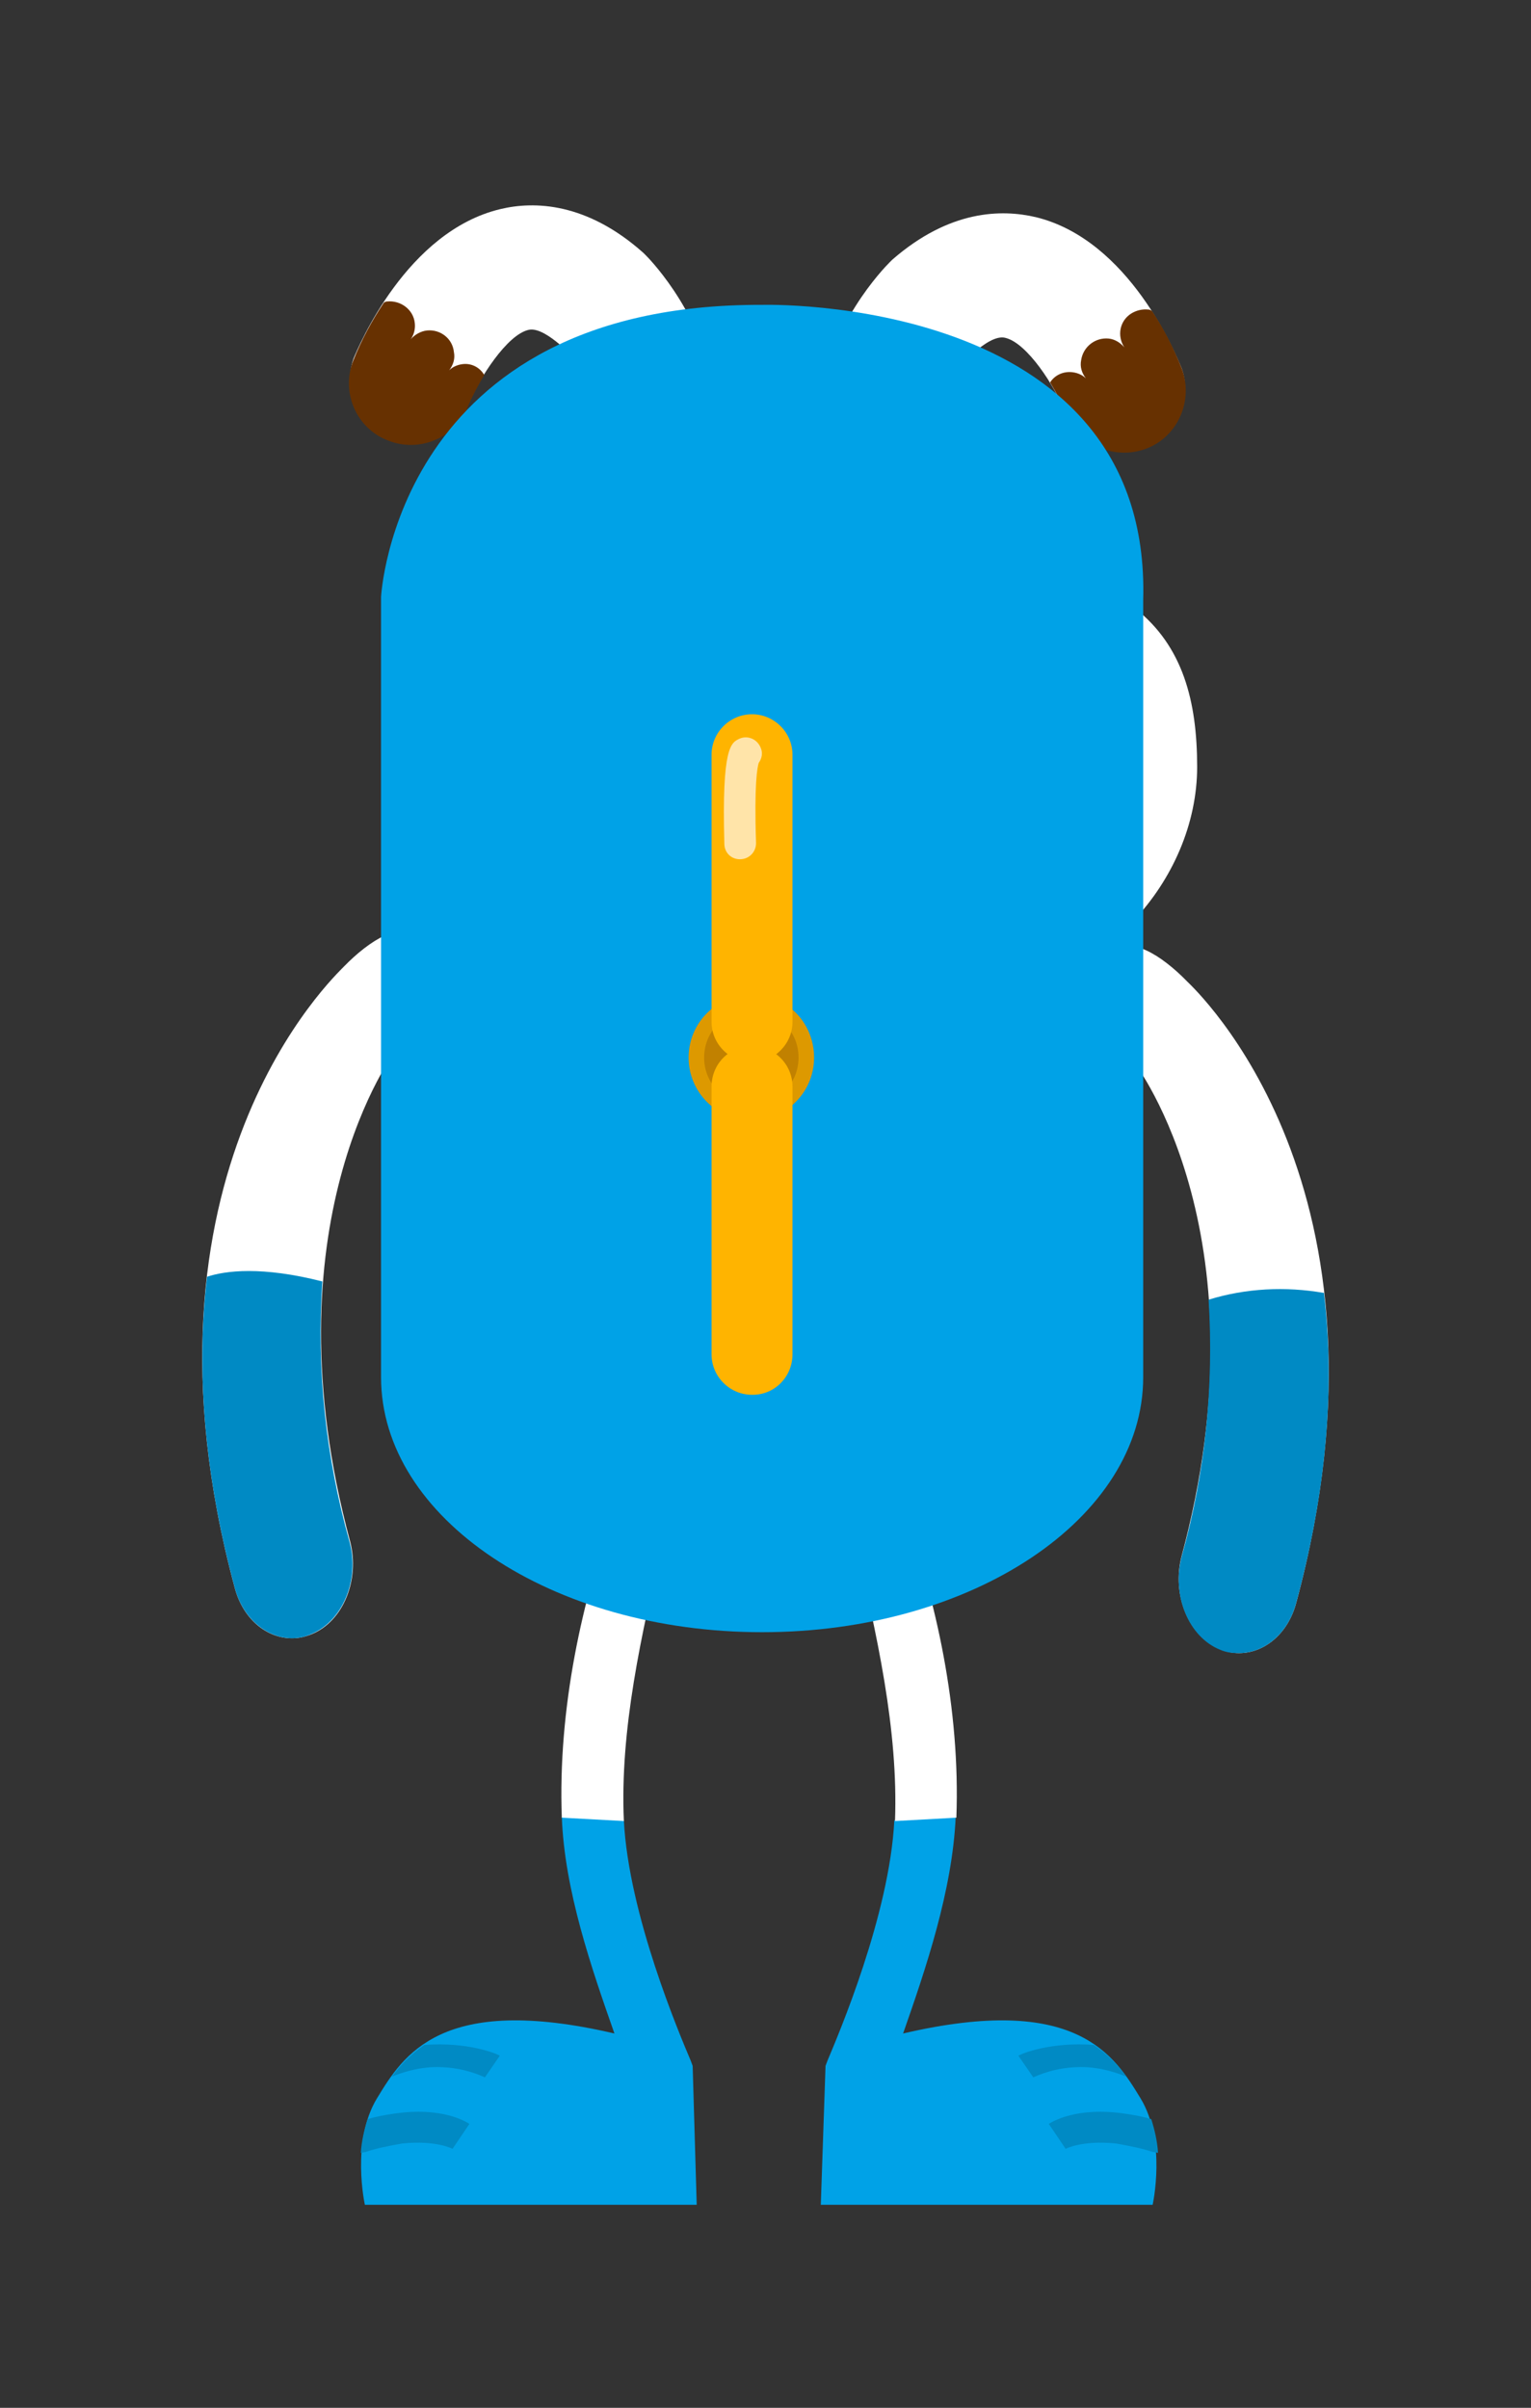 <?xml version="1.0" encoding="utf-8"?>
<!-- Generator: Adobe Illustrator 22.0.1, SVG Export Plug-In . SVG Version: 6.00 Build 0)  -->
<svg version="1.1" id="레이어_1" xmlns="http://www.w3.org/2000/svg" xmlns:xlink="http://www.w3.org/1999/xlink" x="0px"
	 y="0px" viewBox="0 0 227 357" style="enable-background:new 0 0 227 357;" xml:space="preserve">
<rect x="0" y="0" width="227" height="357" fill="#333333" stroke="none"/>
<style type="text/css">
	.st0{fill:#00A2E7;}
	.st1{fill:#008AC4;}
	.st2{fill:#FFFFFF;}
	.st3{fill:#673101;}
	.st4{fill:#DD9900;}
	.st5{fill:#C18100;}
	.st6{fill:#FFB400;}
	.st7{fill:#FFE4A9;}
</style>
<title>자산 6</title>
<g>
	<path class="st0" d="M102.7,306.3L102.7,306.3L102.7,306.3l-0.3-0.8c-1.6-3.8-9.2-21.6-9.9-35.6l-9.2-0.5
		c0.4,10.9,4.4,22.4,7.8,32.1h0.1h-0.1c-25.7-6-31.3,3.2-35.2,9.6s-1.8,15.8-1.8,15.8h49.2L102.7,306.3z"/>
	<g>
		<path class="st0" d="M55.5,314c0.6-0.1,1.2-0.3,1.8-0.4C56.7,313.7,56.1,313.8,55.5,314z"/>
		<path class="st0" d="M58.4,313.4c-1.3,0.2-2.5,0.4-3.8,0.8l0,0C55.8,313.9,57.1,313.6,58.4,313.4z"/>
		<path class="st1" d="M58.1,307.9c0.2-0.1,1.5-0.6,2.7-0.9c1.6-0.4,3.2-0.6,4.8-0.5h0.1c2.1,0.1,4.2,0.6,6.2,1.5l2.2-3.2
			c-0.4-0.3-4.8-2.1-11.2-1.6C61,304.5,59.4,306.1,58.1,307.9z"/>
		<path class="st1" d="M54.4,319c1.5-0.5,3.1-0.8,4.7-1.1l0.6-0.1c5-0.5,7.4,0.8,7.4,0.8l2.5-3.7c-0.5-0.3-4-2.6-11.3-1.5
			c-1.3,0.2-2.5,0.4-3.8,0.8l0,0c-0.5,1.6-0.9,3.3-1,5C53.9,319.1,54.2,319.1,54.4,319z"/>
		<polygon class="st1" points="58.1,307.9 58.1,307.9 58.1,307.9 58.1,307.9 		"/>
		<polygon class="st0" points="58.1,307.9 58.1,307.9 58.1,307.9 58.1,307.9 		"/>
		<polygon class="st0" points="58.1,307.9 58.1,307.9 58.1,307.9 		"/>
	</g>
	<path class="st2" d="M98.6,227.5c1.5-6.1-4.3-8.7-7.3-4c-5,13.5-8.6,29.9-8,46l9.2,0.5C91.9,256.6,95,242.5,98.6,227.5z"/>
</g>
<g>
	<path class="st0" d="M122.4,306.3L122.4,306.3L122.4,306.3l0.3-0.8c1.6-3.8,9.2-21.6,9.9-35.6l9.1-0.5c-0.5,10.9-4.4,22.4-7.8,32.1
		h-0.1h0.1c25.7-6,31.3,3.2,35.2,9.6s1.8,15.8,1.8,15.8h-49.2L122.4,306.3z"/>
	<g>
		<path class="st0" d="M166.8,313.4c1.3,0.2,2.5,0.4,3.8,0.8l0,0C169.3,313.9,168.1,313.6,166.8,313.4z"/>
		<path class="st1" d="M167,307.9c-0.2-0.1-1.5-0.6-2.7-0.9c-1.6-0.4-3.2-0.6-4.8-0.5h-0.1c-2.1,0.1-4.2,0.6-6.2,1.5l-2.2-3.2
			c0.4-0.3,4.8-2.1,11.2-1.6C164.1,304.5,165.7,306.1,167,307.9z"/>
		<path class="st1" d="M170.7,319c-1.5-0.5-3.1-0.8-4.7-1.1l-0.6-0.1c-5-0.5-7.4,0.8-7.4,0.8l-2.5-3.7c0.5-0.3,4.1-2.6,11.4-1.5
			c1.3,0.2,2.5,0.4,3.8,0.8l0,0c0.5,1.6,0.9,3.3,1,5C171.3,319.1,171,319.1,170.7,319z"/>
		<polygon class="st1" points="167,307.9 167,307.9 167,307.9 167,307.9 		"/>
		<polygon class="st0" points="167,307.9 167,307.9 167,307.9 167,307.9 		"/>
		<polygon class="st0" points="167,307.9 167,307.9 167,307.9 		"/>
	</g>
	<path class="st2" d="M126.5,227.5c-1.5-6.1,4.3-8.7,7.3-4c5,13.5,8.6,29.9,8,46l-9.1,0.5C133.2,256.6,130.1,242.5,126.5,227.5z"/>
</g>
<g>
	<path class="st2" d="M129.5,69.7h0.3c5,0.5,9.5-3.2,10.1-8.2c0.4-4,3.6-8.1,4.7-9.4c1.2-1,3.1-2.4,4.5-2c3.2,0.8,7.3,7.1,8.9,11.2
		c2,4.7,7.4,6.8,12.1,4.8c4.5-1.9,6.7-7,5.1-11.5c-0.8-1.9-7.7-19-21.6-22.4c-5.1-1.2-12.8-1.1-21.3,6.3l-0.4,0.4
		c-0.9,0.9-9.1,9.4-10.2,20.7C121.1,64.6,124.6,69,129.5,69.7z"/>
	<path class="st3" d="M159.1,55.2c0.7,0.1,1.4,0.4,1.9,0.9c-0.6-0.8-0.9-1.7-0.7-2.7c0.3-2,2.1-3.4,4.1-3.2c0,0,0,0,0,0
		c0.9,0.1,1.7,0.6,2.3,1.3c-1.1-1.7-0.7-3.9,1-5c0.8-0.5,1.7-0.7,2.6-0.6c0.2,0,0.3,0.1,0.5,0.2c1.8,2.7,3.2,5.5,4.4,8.5
		c1.8,4.7-0.5,10.1-5.2,11.9c-4.7,1.8-10.1-0.5-11.9-5.2c-0.7-1.6-1.5-3.1-2.4-4.6C156.4,55.6,157.7,55,159.1,55.2z"/>
</g>
<g>
	<path class="st2" d="M97.9,68.7h-0.3c-5.1,0.5-9.5-3.3-10-8.3c-0.4-4-3.6-8.2-4.7-9.4c-1.2-1-3.1-2.4-4.5-2.1
		c-3.2,0.7-7.3,7.1-9,11.1c-2.1,4.6-7.6,6.6-12.2,4.5c-4.3-2-6.3-6.8-4.8-11.3c0.8-1.9,7.9-18.9,21.8-22.2c5-1.2,12.8-1,21.2,6.5
		l0.4,0.4c0.9,0.9,9,9.5,10,20.8C106.3,63.7,102.8,68.1,97.9,68.7z"/>
	<path class="st3" d="M68.5,54c-0.7,0.1-1.4,0.4-1.9,0.9c0.6-0.8,0.9-1.7,0.7-2.7c-0.2-2-2-3.4-4-3.2c-0.9,0.1-1.8,0.6-2.4,1.3
		c0.5-0.7,0.7-1.6,0.6-2.4c-0.2-2-2.1-3.4-4.1-3.2c0,0,0,0,0,0c-0.2,0-0.4,0.1-0.5,0.2c-1.8,2.7-3.3,5.5-4.5,8.5
		c-1.9,4.7,0.4,10.1,5.1,11.9c4.7,1.9,10.1-0.4,11.9-5.1c0.7-1.6,1.5-3.1,2.4-4.6C71.1,54.4,69.8,53.8,68.5,54z"/>
</g>
<g>
	<path class="st2" d="M43.3,242.9c-3.8,0-7.3-2.9-8.5-7.5c-16.6-61.6,15-90.8,16.2-92.1c3.8-3.9,8.6-6.9,11.1-4.3
		c3.9,4,0.8,12.1-2.9,16c-0.9,1-19.9,26.6-7.3,73.5c1.5,5.7-1,11.9-5.7,13.8C45.2,242.7,44.3,242.9,43.3,242.9z"/>
	<path class="st1" d="M30.7,189.3c-1.5,12.6-0.8,27.9,4.1,46.1c1.2,4.6,4.8,7.5,8.5,7.5c1,0,1.9-0.2,2.8-0.6
		c4.7-1.9,7.3-8.1,5.7-13.8c-3.5-12.5-4.9-25.5-4-38.5C38.8,187.7,33.4,188.4,30.7,189.3z"/>
</g>
<g>
	<path class="st2" d="M183.7,245.1c3.8,0,7.3-2.9,8.5-7.5c16.6-61.6-15-90.9-16.2-92.1c-3.8-3.9-8.6-6.9-11.1-4.3
		c-3.9,4-0.8,12.1,3,16c0.9,1,19.9,26.6,7.3,73.5c-1.5,5.7,1,11.9,5.7,13.8C181.8,244.9,182.7,245.1,183.7,245.1z"/>
	<path class="st1" d="M179.2,192.7c0.8,12.8-0.5,25.7-4,38.1c-1.5,5.7,1,11.9,5.7,13.8c0.9,0.4,1.8,0.5,2.8,0.5
		c3.8,0,7.3-2.9,8.5-7.5c4.9-18.1,5.6-33.3,4.1-45.9C190.6,190.7,184.7,191,179.2,192.7z"/>
</g>
<path class="st2" d="M168.3,90.2c-0.9-25.6-19.9-35.8-35.8-39.5c-2-0.5-8.4-1.5-9.9-1.7c-3.8-0.4-7.6-0.6-11.4-0.5
	c-29.1,0.3-52.7,21.5-53.4,47.9l0,0c0,0-5.1,41.9,42.5,49.5c3.8,0.5,7.6,0.8,11.5,0.8h34.1c16.9,0,31.6-16.1,31.6-33l0,0
	C177.5,104,175.4,95.8,168.3,90.2z"/>
<path class="st0" d="M113,45.2C58.7,45,56.5,88.5,56.5,88.5v115.7c0,20.9,25.3,37.8,56.5,37.8s56.5-16.9,56.5-37.8V89
	C170.8,43.5,113,45.2,113,45.2z"/>
<g>
	<g>
		<path class="st4" d="M120.7,156.8c0,5.2-4.2,9.3-9.3,9.3c-5.2,0-9.3-4.2-9.3-9.3c0-5.2,4.2-9.3,9.3-9.3c0,0,0,0,0,0
			C116.6,147.4,120.7,151.6,120.7,156.8z"/>
		<path class="st5" d="M111.4,163.8c-3.9,0-7-3.1-7-7s3.1-7,7-7s7,3.1,7,7S115.3,163.8,111.4,163.8z"/>
	</g>
	<path class="st6" d="M117.5,151.5c0,3.3-2.7,6-6,6l0,0c-3.3,0-6-2.7-6-6v-39.6c0-3.3,2.7-6,6-6l0,0c3.3,0,6,2.7,6,6V151.5z"/>
	<path class="st6" d="M117.5,200.8c0,3.3-2.6,6-5.9,6c0,0,0,0-0.1,0l0,0c-3.3,0-6-2.7-6-6c0,0,0,0,0-0.1v-39.6c0-3.3,2.6-6,5.9-6
		c0,0,0,0,0.1,0l0,0c3.3,0,6,2.7,6,6c0,0,0,0,0,0.1V200.8z"/>
	<path class="st7" d="M109.7,127.4c-1.3,0-2.3-1-2.3-2.3c-0.4-14.5,1-15,2.3-15.6c1.2-0.5,2.6,0.1,3.1,1.4c0.3,0.7,0.2,1.5-0.3,2.2
		c-0.2,0.6-0.7,3.1-0.4,11.9C112.1,126.3,111.1,127.4,109.7,127.4L109.7,127.4z"/>
</g>
</svg>

